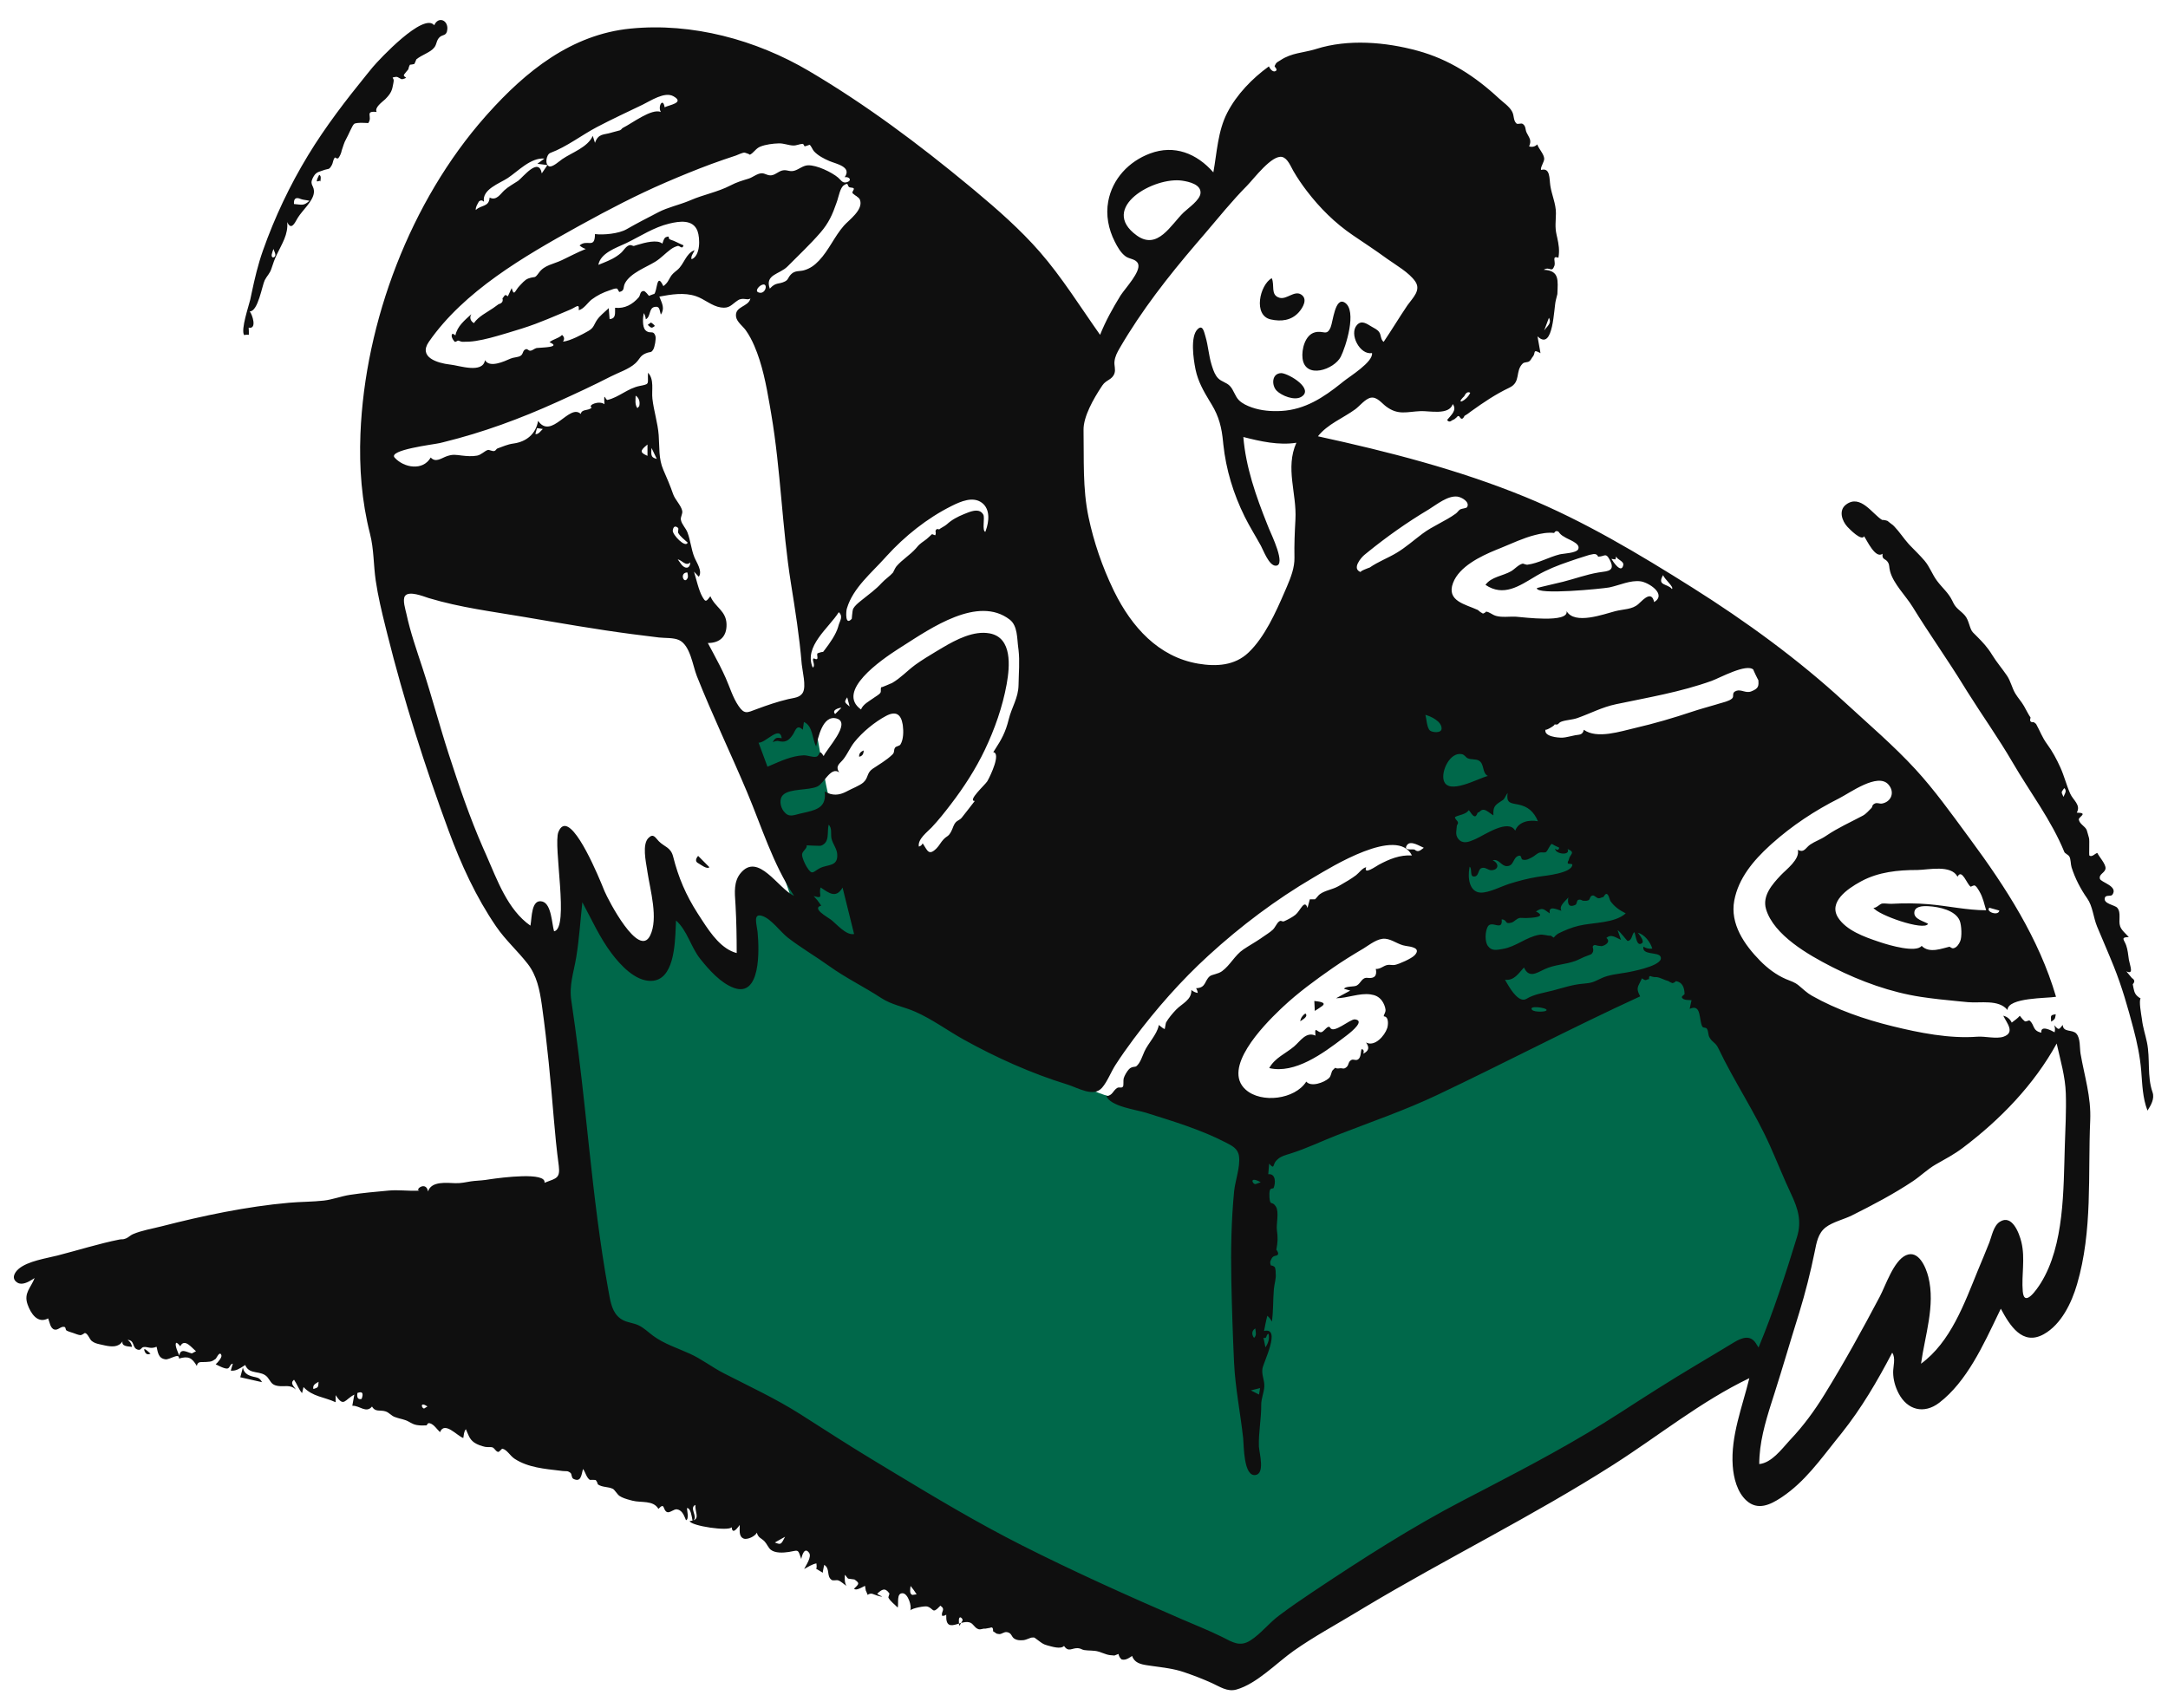 <svg viewBox="89.6 51.2 844.8 665.6" xmlns="http://www.w3.org/2000/svg" overflow="visible" xmlns:xlink="http://www.w3.org/1999/xlink" width="844.8px" height="665.6px"><g id="Master/Doodles/Unboxing" stroke="none" stroke-width="1" fill="none" fill-rule="evenodd"><path d="M303.253,421.074 C307.999,456.666 312.744,492.258 317.49,527.85 L321.322,556.592 C321.806,560.219 321.349,567.373 323.192,570.62 C323.843,571.765 325.554,572.309 326.812,572.984 C331.142,575.309 335.473,577.634 339.803,579.959 C376.433,599.625 413.063,619.291 449.691,638.957 C484.845,657.83 519.999,676.704 555.152,695.577 C558.79,697.531 564.674,702.627 568.601,701.284 C572.334,700.008 576.149,696.86 579.538,694.875 C586.044,691.062 592.549,687.25 599.055,683.437 C638.421,660.367 677.786,637.296 717.152,614.226 C733.394,604.708 749.635,595.19 765.877,585.671 C770.32,583.067 774.765,580.463 779.209,577.858 C781.533,576.496 781.835,576.544 782.75,574.232 C786.17,565.589 787.754,555.688 790.174,546.72 C792.841,536.837 795.508,526.954 798.175,517.071 C799.364,512.661 798.806,512.092 796.866,507.835 C793.028,499.409 789.19,490.984 785.352,482.559 C776.833,463.859 768.315,445.159 759.795,426.459 C756.35,418.897 748.052,413.576 742.078,408.014 L649.321,321.655 C646.965,319.461 644.609,317.268 642.253,315.074 C641.865,328.258 639.26,342.431 643.081,355.167 C649.352,376.068 655.622,396.969 661.892,417.87 C664.923,427.973 667.953,438.075 670.984,448.177 C671.547,450.054 674.975,457.497 674.059,459.148 C673.551,460.063 669.221,460.989 668.283,461.345 C664.254,462.878 660.225,464.411 656.195,465.944 C644.969,470.215 633.743,474.486 622.517,478.756 C612.42,482.598 602.323,486.439 592.226,490.28 C588.802,491.583 584.781,493.995 581.165,493.794 C577.93,493.614 574.252,492.013 571.122,491.207 C565.619,489.79 560.115,488.372 554.612,486.954 C543.802,484.17 532.991,481.386 522.181,478.601 C510.019,475.468 499.748,466.267 489.347,459.457 C471.469,447.751 453.591,436.045 435.714,424.34 C431.621,421.66 431.606,420.131 429.975,415.238 C426.31,404.242 422.644,393.246 418.979,382.25 C417.022,376.379 414.615,370.483 413.137,364.472 C410.699,354.552 409.253,344.283 407.322,334.253 C406.74,331.227 406.157,328.2 405.575,325.174 C398.088,328.212 390.601,331.251 383.113,334.29 C382.028,334.73 376.74,336.043 376.27,337.122 C375.972,337.804 377.545,340.899 377.77,341.564 C383.978,359.951 390.186,378.337 396.395,396.723 C398.348,402.507 400.3,408.29 402.253,414.074 C397.587,406.741 392.92,399.407 388.253,392.074 C384.587,404.407 380.92,416.741 377.253,429.074 C368.587,419.074 359.92,409.074 351.253,399.074 C348.253,409.074 345.253,419.074 342.253,429.074 C332.92,416.741 323.587,404.407 314.253,392.074 C313.144,398.51 312.034,404.946 310.924,411.382 C310.589,413.325 310.656,418.898 309.363,420.436 C308.298,421.702 305.232,421.074 303.253,421.074" id="Accent" fill="#00684a"/><path d="M335.262,62.343 C359.29,59.956 384.194,66.707 404.811,78.867 C426.953,91.926 447.535,107.326 467.329,123.718 L469.533,125.55 C478.353,132.911 487.218,140.715 494.747,149.34 C503.39,159.24 510.666,170.967 518.267,181.704 C520.387,176.387 523.172,171.36 526.169,166.492 L526.376,166.171 C528.297,163.307 534.167,157.049 533.103,154.092 C532.382,152.086 529.76,152.242 528.229,151.13 C526.293,149.723 525.018,147.409 523.965,145.319 C521.53,140.482 520.452,135.053 521.439,129.692 C523.057,120.898 529.466,114.11 537.737,111.022 C547.226,107.478 555.954,111.012 562.407,118.384 C563.806,110.649 564.142,102.287 567.806,95.169 C571.493,88.006 577.559,81.759 584.033,77.073 C584.557,78.182 585.692,79.518 586.72,78.861 C587.666,78.256 586.121,77.271 586.291,76.901 C586.967,75.447 587.154,75.54 588.298,74.832 L588.635,74.617 C592.956,71.785 597.22,71.837 601.984,70.43 L602.496,70.273 C614.935,66.342 629.486,67.563 641.967,70.971 C654.339,74.349 664.441,80.956 673.742,89.601 C675.396,91.139 677.797,92.704 678.848,94.753 C679.686,96.387 679.236,98.032 680.454,99.272 C681.022,99.851 682.258,99.019 682.983,99.513 C684.248,100.374 683.891,101.7 684.482,102.901 C685.513,104.998 686.524,105.815 685.447,108.247 C686.594,108.64 687.782,108.35 688.625,107.48 C689.198,109.27 691.221,111.164 691.333,113.028 C691.405,114.228 689.634,116.655 690.138,117.444 C693.724,116.425 693.289,120.8 693.711,123.574 C694.25,127.116 695.934,130.731 695.897,134.328 C695.864,137.499 695.436,139.615 696.164,142.786 L696.372,143.701 C696.976,146.406 697.381,148.783 696.867,151.652 C694.159,150.685 695.858,153.263 695.314,154.763 C694.227,157.757 693.507,154.865 691.153,156.346 C697.371,156.654 696.646,160.502 696.46,165.811 L695.908,168.012 C695.884,168.113 695.874,168.167 695.882,168.149 L695.867,168.204 C695.035,171.062 694.989,188.022 688.903,182.461 L688.714,182.283 L689.88,188.844 L689.493,188.637 C686.832,187.249 688.045,188.744 686.966,190.105 L686.889,190.197 C686.362,190.798 686.253,191.434 685.531,191.995 C684.793,192.566 683.632,192.228 682.942,192.902 C679.893,195.88 682.38,200.097 677.755,202.301 C672.248,204.927 667.802,207.964 662.813,211.529 C662.153,212 661.468,212.598 660.758,212.976 L660.27,213.283 L660.27,213.283 C659.676,214.556 659.086,214.751 658.5,213.869 C658.132,213.214 657.721,213.179 657.267,213.766 L657.181,213.883 L656.273,214.637 C655.29,214.854 654.488,216.294 653.493,214.906 L653.697,214.648 C655.104,212.92 657.444,211.026 655.689,208.69 C654.304,213.133 646.525,211.304 643.24,211.435 C637.75,211.654 634.435,213.198 629.642,209.562 C627.972,208.295 626.125,205.771 623.779,206.203 C621.613,206.601 619.359,209.515 617.691,210.729 C612.928,214.197 606.877,216.509 603.157,221.249 C630.58,227.225 657.973,234.242 683.992,244.91 C706.773,254.251 728.308,267.145 749.102,280.246 C769.944,293.378 790.426,308.285 808.536,324.988 C817.769,333.504 827.487,341.775 835.993,351.03 C843.392,359.082 849.816,368.067 856.299,376.871 L857.272,378.19 C871.16,396.976 884.151,417.083 890.767,439.698 C887.467,440.333 871.963,439.895 871.858,444.859 C868.457,440.602 861.203,442.253 856.476,441.802 L852.41,441.415 C847.647,440.955 842.838,440.457 838.151,439.746 C826.358,437.959 814.674,433.708 804.024,428.344 L803.139,427.894 C794.416,423.425 780.785,415.704 777.768,405.538 C776.227,400.345 780.187,395.865 783.49,392.355 C785.622,390.088 791.062,386.126 790.156,382.426 C792.7,383.724 793.13,381.62 795.022,380.349 C796.924,379.07 799.001,378.44 801.159,376.975 C805.84,373.795 810.574,371.726 815.471,369.115 C816.874,368.367 817.872,367.021 818.811,366.158 C819.352,365.661 818.891,364.957 820.201,364.361 C821.11,363.948 822.049,364.551 822.948,364.387 C826.592,363.724 828.092,359.919 825.425,356.937 C821.252,352.269 810.448,360.247 806.224,362.37 C796.778,367.121 787.877,373.014 779.994,380.072 L779.211,380.781 C772.837,386.608 767.015,393.496 765.385,402.215 C763.684,411.32 769.36,419.453 775.469,425.672 C778.31,428.564 781.726,431.159 785.461,432.777 C787.536,433.676 788.791,433.898 790.517,435.304 C792.293,436.75 793.592,438.13 795.654,439.296 C805.328,444.764 816.206,448.505 826.963,451.155 C837.434,453.735 849.296,456.096 860.126,455.256 C863.048,455.03 867.567,456.217 870.326,455.249 C874.948,453.626 871.578,449.932 870.215,447.08 C871.673,447.41 872.886,448.406 873.509,449.763 C874.581,448.925 875.775,448.159 876.652,447.099 L877.273,447.881 C877.658,448.362 878.02,448.776 878.565,449.218 C879.018,449.584 880.179,448.725 880.468,448.967 C882.503,450.67 881.47,452.901 885.037,453.69 C884.672,450.575 889.01,452.853 890.207,453.539 C890.457,452.603 890.406,451.684 890.054,450.78 L890.484,451.245 C891.969,452.817 891.952,452.357 893.39,450.672 C893.531,453.716 897.078,452.316 898.667,454.038 C900.331,455.839 899.945,459.668 900.323,461.858 C901.848,470.693 904.489,478.738 904.089,487.873 C903.147,509.387 905.09,530.766 898.958,551.754 C896.858,558.944 892.824,567.433 885.958,571.232 C877.637,575.836 872.719,567.722 869.254,561.276 L868.339,563.168 C862.509,575.278 856.032,589.666 845.261,597.926 C839.37,602.444 832.85,600.845 829.424,594.251 C828.097,591.696 827.325,588.938 827.297,586.076 C827.276,583.833 828.372,580.444 826.931,578.421 C821.124,589.518 815.001,600 807.213,609.787 L805.339,612.115 C798.823,620.257 792.815,628.745 784.024,634.655 L783.575,634.954 C779.36,637.73 774.522,640.007 770.162,636.082 C766.51,632.795 765.123,627.232 764.789,622.523 C763.958,610.838 768.556,599.508 771.257,588.347 C752.284,597.461 735.891,610.846 718.224,622.111 C686.876,642.101 653.356,658.519 621.453,677.612 L618.371,679.468 C610.127,684.465 601.618,689.045 593.728,694.603 C587.067,699.296 579.351,707.469 571.389,709.711 C567.875,710.7 564.944,708.593 561.838,707.184 C558.309,705.583 554.633,704.179 550.964,702.929 C546.876,701.536 542.819,701.132 538.6,700.535 L536.423,700.218 C534.016,699.844 531.588,699.226 530.745,696.601 L529.962,697.126 C528.943,697.79 527.993,698.264 526.683,697.989 C526.01,697.432 525.595,696.713 525.437,695.832 L523.854,696.451 L523.854,696.451 C520.928,696.327 520.605,695.865 517.742,694.945 C515.925,694.362 513.794,694.62 512.086,694.322 C511.032,694.138 510.844,693.677 509.66,693.587 C507.346,693.413 505.973,695.342 504.22,692.714 C502.922,694.108 499.5,692.977 497.571,692.46 C495.994,692.037 495.39,691.451 494.192,690.571 L493.605,690.144 C492.286,689.174 492.875,689.445 491.513,689.463 C491.277,689.466 489.314,690.367 488.615,690.436 L488.073,690.483 C486.911,690.565 485.839,690.501 484.873,689.894 C483.635,689.117 483.891,687.63 481.954,687.326 C480.831,687.151 479.922,688.179 478.934,688.093 C477.4,687.961 477.896,687.695 476.584,687.015 C476.634,685.691 476.251,685.234 475.435,685.643 C474.791,685.78 474.143,685.895 473.491,685.988 C472.677,685.839 471.746,686.45 470.909,686.192 C469.327,685.703 468.95,684.03 467.476,683.56 C466.538,683.261 465.474,683.411 464.411,683.681 L464.109,683.76 L463.437,684.905 L463.437,684.905 C463.406,684.728 463.379,684.56 463.356,684.399 L463.301,683.994 L462.394,684.265 C460.061,684.936 458.174,685.127 458.315,680.785 L458.326,680.514 C457.807,680.921 457.259,681.064 456.68,680.943 C456.285,679.099 458.217,678.526 456.025,677.013 L455.678,677.389 C452.861,680.373 453.445,678.108 450.93,677.345 C450.006,677.065 445.11,677.956 444.29,678.853 C445.004,677.299 443.435,672.301 441.372,672.183 C438.79,672.034 439.872,676.123 439.407,677.756 C438.284,676.573 436.63,675.418 435.825,673.966 C435.609,673.576 436.338,672.502 436.126,672.203 C434.441,669.829 433.238,670.703 431.409,672.347 C431.971,672.81 432.6,673.154 433.293,673.378 C433.078,673.819 429.909,672.53 429.503,672.389 C428.861,672.25 428.259,672.39 427.698,672.808 L427.153,671.476 L427.153,671.476 C426.854,671.208 426.813,669.708 426.654,669.295 L426.476,669.375 C425.529,669.832 423.041,671.365 422.413,670.379 L423.193,669.617 C424.371,668.44 424.399,668.099 422.554,666.807 L420.26,666.505 L420.26,666.505 C419.723,666.418 419.343,665.318 418.811,665.024 L418.781,665.756 C418.742,666.957 418.782,668.395 419.469,669.317 C418.423,668.672 417.405,667.569 416.228,667.161 C415.552,666.927 414.24,667.376 413.681,666.991 C411.517,665.504 413.212,662.621 410.769,661.113 L410.583,661.956 C410.393,662.849 410.141,664.134 410.246,664.187 L410.043,664.079 C409.251,663.638 407.703,662.61 407.655,662.701 C407.911,662.206 407.822,661.071 407.725,660.536 C405.989,660.897 404.474,661.891 402.948,662.729 C403.631,661.374 405.994,657.973 404.884,656.43 C403.14,654.001 402.14,657.268 401.821,658.83 L401.305,657.328 C400.471,654.983 400.309,655.538 397.13,656.058 L396.918,656.091 C394.894,656.407 391.663,656.623 389.926,655.21 C388.982,654.442 388.389,652.852 387.489,651.935 C386.179,650.6 385.125,650.668 384.496,648.566 C383.945,649.942 380.779,651.445 379.375,650.864 C377.309,650.008 377.936,647.395 377.848,645.554 L377.459,646.084 C376.52,647.329 374.915,649.149 374.719,646.426 C373.695,648.133 358.955,645.985 358.324,644.051 C358.732,644.01 359.084,643.952 359.385,643.877 L359.472,643.854 L359.415,643.602 C359.152,642.325 358.747,639.047 357.408,638.991 L357.27,638.996 C357.306,639.791 358.186,643.418 356.904,643.704 L356.528,642.772 C355.917,641.297 355.096,639.716 353.367,639.472 C352.198,639.307 350.613,640.966 349.559,640.549 C347.774,639.842 348.791,636.477 346.162,639.295 C344.182,635.82 339.41,636.984 336.082,636.108 L334.998,635.823 C333.61,635.45 332.05,634.97 330.958,634.214 C330.182,633.677 329.066,631.808 328.436,631.499 C326.515,630.556 324.408,630.993 322.548,629.737 C322.416,629.092 322.132,628.523 321.7,628.03 C320.934,627.973 320.166,627.956 319.399,627.978 C317.994,626.9 317.817,625.111 316.79,623.756 L316.714,624.015 C316.134,626.082 316.011,629.076 313.032,627.583 C312.208,627.17 312.512,625.696 311.842,625.211 C310.586,624.304 310.362,624.726 308.816,624.529 L307.753,624.398 C301.866,623.69 295.382,623.186 290.169,619.794 C288.311,618.585 287.289,616.35 285.449,615.848 C285.047,615.738 284.251,617.151 283.714,617.086 C282.801,616.975 282.468,615.792 281.564,615.349 C281.034,615.089 279.502,615.306 278.659,615.125 C277.325,614.838 275.629,614.276 274.474,613.491 C272.473,612.131 272.105,610.356 271.141,608.244 C270.32,609.176 270.361,610.543 270.133,611.677 C267.751,610.888 262.823,604.962 261.063,609.386 C259.893,608.341 258.683,606.303 257.058,605.918 C256.007,605.67 256.163,606.734 255.69,606.757 C254.466,606.816 253.306,606.832 252.027,606.616 C250.058,606.284 249.164,605.248 247.591,604.716 C245.822,604.117 245.261,604.149 243.382,603.461 C242.129,603.002 241.17,601.734 239.882,601.315 C237.617,600.579 235.942,601.72 234.56,599.402 C232.323,602.145 229.784,599.049 227.067,599.106 L226.881,599.115 L227.671,594.751 C223.86,596.74 223.632,599.804 220.535,595.185 L220.383,594.955 L220.383,597.722 C215.855,595.626 211.405,595.593 207.87,591.812 L207.309,594.18 L207.309,594.18 C205.953,592.628 205.346,590.618 204.17,588.949 C202.442,590.374 204.181,591.474 204.879,592.8 C202.677,590.663 200.414,591.8 197.823,591.365 C195.291,590.94 195.229,589.704 193.9,588.077 C191.388,585.002 186.769,587.304 185.153,583.218 L184.513,583.627 C183.005,584.602 181.397,585.667 179.519,585.394 L180.329,582.687 L180.329,582.687 C179.226,582.768 179.223,584.337 178.305,584.574 C177.244,584.848 174.485,583.357 173.643,582.931 C174.321,582.402 176.152,580.322 175.875,579.438 C175.259,577.465 173.873,580.64 173.712,580.757 L173.334,581.029 C172.163,581.854 171.821,581.892 170.525,581.986 L169.619,582.055 C168.185,582.177 166.622,581.603 166.299,583.582 C164.388,580.359 163,579.634 159.343,580.706 C159.559,578.246 155.742,581.202 154.105,581.003 C151.316,580.664 151.129,578.374 150.618,576.103 C148.26,577.114 147.114,576.018 145.604,576.215 C144.458,576.365 144.628,577.715 143.13,577.184 C141.028,576.437 142.181,573.61 139.337,573.422 C140.289,574.035 140.906,575.058 141.047,576.175 L140.821,576.135 C139.465,575.922 136.917,575.997 137.33,573.994 C135.772,576.411 133.006,576.129 130.467,575.593 L128.244,575.096 C127.135,574.842 126.315,574.596 125.349,573.854 C124.491,573.195 123.85,570.914 122.658,570.733 L122.482,570.857 C122.126,571.1 121.317,571.613 120.92,571.584 C120.102,571.526 118.84,570.98 118.056,570.714 C117.144,570.405 116.337,570.219 115.541,569.781 C115.079,569.526 115.275,568.551 114.759,568.394 C113.318,567.955 112.253,569.819 110.782,569.392 C109.145,568.917 108.92,566.345 108.364,565.052 C104.213,567.298 101.515,563.007 100.32,559.525 C98.806,555.119 101.609,553.189 103.095,549.316 L102.257,549.855 C100.556,550.924 98.173,552.199 96.424,551.139 C93.844,549.575 95.251,547.134 96.861,545.758 C100.453,542.685 107.615,541.667 112.018,540.538 C119.956,538.504 128.146,535.912 136.085,534.325 C137.41,534.061 137.206,534.459 138.698,533.883 C139.588,533.539 140.424,532.643 141.353,532.243 C144.823,530.745 148.996,530.082 152.628,529.149 C168.662,525.029 185.759,521.431 202.254,519.976 C206.726,519.582 211.348,519.628 215.777,519.133 C219.238,518.747 222.535,517.416 225.99,516.893 C230.953,516.141 235.994,515.699 240.992,515.235 C244.73,514.887 248.495,515.427 252.208,515.285 L253.005,515.241 L252.959,515.235 C251.165,514.941 255.504,511.437 256.358,515.41 L256.394,515.595 C257.642,511.422 263.763,512.257 267.032,512.351 C269.256,512.415 271.146,511.96 273.077,511.646 C274.671,511.386 276.773,511.362 278.811,511.081 L280.361,510.846 C285.14,510.141 302.591,507.881 301.77,512.204 L302.477,511.927 C306.348,510.442 307.919,510.375 307.346,505.637 L307.31,505.352 C306.498,499.262 305.901,493.183 305.39,487.05 C304.186,472.579 302.858,458.131 300.856,443.744 L300.707,442.686 C299.894,437.042 298.795,431.455 295.221,426.852 C291.307,421.81 286.595,417.656 282.958,412.346 C275.083,400.851 269.262,388.107 264.451,375.071 C255.198,350.003 246.952,324.096 240.48,298.169 L239.8,295.441 C238.326,289.517 236.889,283.514 236.008,277.492 C235.108,271.333 235.333,265.352 233.784,259.271 C230.532,246.5 229.529,233.505 230.052,220.338 C231.792,176.507 249.604,129.576 278.686,96.649 L279.597,95.625 C294.532,78.935 312.255,64.63 335.262,62.343 Z M639.795,384.625 C634.074,373.099 608.25,389.197 601.625,393.102 L601.43,393.216 C586.776,401.806 573.076,412.12 560.547,423.581 C549.778,433.433 540.081,444.463 531.343,456.144 C528.885,459.431 526.518,462.786 524.289,466.232 C522.527,468.954 521.163,472.663 519.087,475.091 C515.716,479.037 509.794,475.197 505.35,473.835 C491.615,469.625 477.685,463.363 465.128,456.38 C458.787,452.852 452.902,448.466 446.24,445.523 C441.693,443.515 437.143,442.902 432.972,440.171 C426.303,435.805 419.245,432.417 412.704,427.729 C407.432,423.951 401.795,420.662 396.656,416.704 C393.683,414.415 390.241,409.424 386.704,408.22 C382.928,406.936 384.429,411.297 384.766,414.169 L384.837,414.869 C385.431,421.22 386.099,440.069 375.566,436.232 C370.409,434.354 365.839,429.15 362.481,424.956 C358.803,420.362 357.459,413.919 353.028,409.964 L352.935,411.978 C352.634,419.457 352.206,433.294 343.353,433.507 C337.094,433.658 331.288,427.255 327.889,422.74 C323.278,416.613 320.144,409.567 316.52,402.853 C315.752,409.952 315.299,417.151 314.153,424.202 C313.171,430.239 311.301,435.047 312.231,441.253 C314.293,455.018 315.958,468.802 317.45,482.64 L319.15,498.505 C321.152,517.053 323.316,535.699 326.639,553.986 L327.121,556.596 C327.833,560.387 328.886,564.032 332.564,565.828 C334.372,566.711 336.45,566.851 338.281,567.682 C340.511,568.695 342.157,570.406 344.108,571.838 C348.46,575.031 353.594,576.619 358.454,578.832 C363.077,580.938 367.064,584.083 371.565,586.4 C381.738,591.635 391.779,596.247 401.477,602.404 C410.59,608.19 419.671,614.125 428.91,619.706 L438.21,625.331 C454.475,635.161 470.732,644.864 487.738,653.465 C508.107,663.769 529.106,673.192 550.045,682.27 C555.234,684.519 560.524,686.609 565.6,689.103 L566.102,689.353 C569.905,691.272 572.753,693.179 576.82,690.587 C580.895,687.99 583.991,683.894 587.862,680.977 C592.223,677.691 596.733,674.59 601.275,671.56 C620.173,658.952 639.546,646.479 659.716,635.998 L668.329,631.524 C686.223,622.215 703.801,612.898 720.865,601.852 C730.589,595.556 740.358,589.316 750.311,583.386 C753.572,581.444 756.827,579.494 760.077,577.536 L765.297,574.382 C768.345,572.577 771.729,571.22 773.978,575.018 L774.849,576.401 L774.849,576.401 C780.66,562.456 785.402,547.756 789.836,533.319 C791.748,527.096 790.215,522.251 787.533,516.552 C784.618,510.36 782.1,504.006 779.308,497.759 C773.444,484.634 765.317,472.663 759.208,459.814 C758.039,457.353 756.865,457.614 755.692,455.465 C755.173,454.515 755.356,453.164 754.748,452.21 C754.281,451.479 753.384,451.983 752.981,451.352 C751.536,449.091 752.779,442.208 748.014,444.407 L748.727,441.037 L748.727,441.037 C747.641,440.899 745.743,441.157 745.038,440.075 C744.634,439.456 746.044,438.984 746.026,438.523 C745.919,435.875 745.101,434.046 742.673,433.596 C742.299,434 741.847,434.262 741.317,434.383 C740.727,434.2 740.186,433.928 739.694,433.565 C738.194,433.22 736.846,432.312 735.196,432.029 C734.52,432.087 733.861,432.017 733.218,431.82 C732.41,431.381 732.066,431.715 732.186,432.822 C730.864,432.901 731.255,433.801 729.397,432.511 L729.185,432.998 C727.892,435.856 726.919,436.183 728.725,439.535 C702.07,451.774 676.103,465.417 649.61,477.988 C637.014,483.964 623.797,488.479 610.821,493.536 C604.693,495.924 598.651,498.867 592.38,500.823 L590.943,501.264 C589.326,501.77 588.059,502.282 586.771,503.736 C585.549,505.115 586.302,507.215 584.147,504.734 L583.797,508.859 L583.797,508.859 C586.78,508.53 586.724,512.32 585.881,514.245 C585.757,514.528 584.786,514.202 584.463,514.998 C584.193,515.668 584.211,517.008 584.262,517.792 L584.276,517.99 C584.556,521.454 585.304,519.03 586.809,521.529 C588.098,523.667 586.833,528.316 587.177,530.717 C587.586,533.575 587.513,535.383 586.946,538.247 C588.033,539.698 587.872,540.507 586.464,540.674 C585.725,540.85 585.231,541.294 584.982,542.005 C584.402,543.054 584.486,543.348 584.813,544.417 C585.434,544.44 585.957,544.675 586.379,545.122 C586.635,545.9 586.738,546.694 586.687,547.503 C586.955,549.455 586.17,551.576 586,553.513 C585.621,557.787 585.825,562.051 585.214,566.323 C584.768,565.443 584.176,564.672 583.442,564.012 C582.911,565.971 582.559,567.976 582.157,569.964 C589.022,568.335 581.874,582.243 581.526,584.661 C581.164,587.181 582.372,589.102 582.265,591.533 C582.157,593.993 581.033,596.208 581.055,598.779 C581.102,604.127 579.986,609.539 580.149,614.84 L580.165,615.104 C580.382,617.793 582.549,625.608 578.787,626.104 C574.123,626.72 574.321,614.488 574.024,611.775 C572.941,601.892 570.934,592.136 570.47,582.183 C569.969,571.448 569.621,560.599 569.405,549.851 C569.177,538.504 569.4,526.872 570.491,515.573 C570.894,511.389 573.005,505.881 572.386,501.739 C571.942,498.762 569.571,497.697 567.065,496.405 C557.376,491.409 546.502,488.151 536.137,484.889 C532.472,483.735 522.388,482.484 520.718,478.426 C523.141,478.193 523.183,476.421 524.839,475.287 C525.735,474.673 526.625,475.507 527.197,474.677 C527.509,474.223 527.248,472.265 527.465,471.508 C527.791,470.375 528.716,468.796 529.518,467.942 C530.611,466.777 531.934,467.127 532.364,466.792 C533.945,465.559 534.76,462.741 535.562,460.988 C537.027,457.789 540.299,454.525 541.082,451.083 L541.163,450.673 L541.522,450.984 C542.079,451.45 543.097,452.253 543.418,452.245 L543.469,452.234 C543.533,452.204 543.829,449.987 543.984,449.709 C544.916,448.048 546.563,446.107 547.885,444.727 C550.178,442.332 554.003,440.943 553.841,437.053 C554.564,437.664 555.39,438.049 556.319,438.209 C556.246,437.544 556.033,436.928 555.678,436.36 C559.578,436.24 558.889,433.516 560.98,431.718 C561.814,431.002 564.207,430.871 565.748,429.753 C569,427.392 570.757,423.509 574.107,421.251 C576.286,419.783 578.549,418.535 580.727,417.061 L581.655,416.413 C582.938,415.489 584.411,414.648 585.562,413.566 C586.5,412.682 587.056,411.129 587.928,410.424 C588.91,409.63 589.066,410.674 590.077,410.225 C591.43,409.624 593.249,408.665 594.398,407.734 C596.309,406.185 597.941,401.416 599.085,405.083 L599.994,401.721 L602.018,401.705 C602.724,401.122 603.173,400.248 603.913,399.709 C605.94,398.233 608.688,397.935 610.912,396.718 L611.845,396.201 C613.93,395.032 616.368,393.57 618.052,392.28 C619.176,391.419 620.478,389.483 621.963,389.205 C620.767,392.422 625.878,388.772 626.869,388.241 C630.93,386.066 635.046,384.329 639.795,384.625 Z M464.685,682.78 C464.946,682.129 462.986,680.075 463.254,683.513 L463.301,683.994 L463.845,683.834 L463.845,683.834 L464.109,683.76 L464.685,682.78 Z M444.413,669.321 L444.396,669.548 C444.295,670.565 443.893,672.459 445.127,672.828 L446.785,672.597 L446.785,672.597 C446.083,671.443 445.256,670.372 444.413,669.321 Z M395.518,650.157 L391.524,652.396 L391.524,652.396 L392.143,652.628 C393.92,653.273 394.059,653.002 395.518,650.157 Z M360.583,637.736 C358.014,638.885 361.612,642.344 359.821,643.725 L359.763,643.765 L359.875,643.725 C362.172,642.843 360.446,640.585 360.573,637.908 L360.583,637.736 Z M891.024,457.925 C882.152,474.057 868.985,487.609 854.379,498.626 C850.994,501.179 847.578,502.942 843.919,505.037 C840.708,506.876 838.068,509.524 835.001,511.574 C827.532,516.567 819.263,520.901 811.223,524.918 C808.161,526.447 803.823,527.437 801.077,529.517 C798.022,531.832 797.446,535.543 796.717,539.127 C795.076,547.216 793.077,555.06 790.669,562.941 L790.147,564.63 C787.101,574.372 784.272,584.179 781.169,593.903 L779.89,597.908 C777.423,605.682 775.124,613.637 775.124,621.827 C779.913,621.348 783.747,616.137 786.854,612.734 L787.293,612.26 C792.384,606.873 796.586,601.117 800.477,594.819 C808.212,582.298 815.239,569.536 822.11,556.529 C824.376,552.239 827.488,542.605 832.29,540.446 C837.217,538.23 840.079,545.136 841.023,548.918 C843.795,560.015 839.672,571.737 838.159,582.715 C849.718,574.29 855.106,559.097 860.306,546.366 C861.795,542.719 863.379,539.102 864.793,535.427 C865.749,532.943 866.393,529.008 868.836,527.414 C873.631,524.287 876.436,531.849 877.27,535.311 C878.829,541.781 877.255,548.115 877.804,554.511 C878.364,561.026 883.377,553.62 884.857,551.243 C894.026,536.512 893.662,514.763 894.187,498.009 C894.402,491.163 894.798,484.27 894.583,477.42 C894.372,470.739 892.464,464.406 891.024,457.925 Z M256.168,599.366 C253.083,597.309 253.872,600.19 254.886,600.163 L256.168,599.366 L256.168,599.366 Z M230.516,596.435 C231.34,594.136 230.791,593.367 228.868,594.127 C228.587,596.018 229.137,596.788 230.516,596.435 Z M580.207,594.736 L580.613,592.211 L580.613,592.211 L577.011,593.118 L580.207,594.736 Z M213.732,589.753 C212.599,590.51 211.349,590.89 211.702,592.576 L212.192,592.424 C213.619,591.968 213.629,591.778 213.732,589.753 Z M184.24,584.219 C184.732,586.885 186.917,587.511 189.239,587.98 C190.57,588.249 191.052,588.748 191.712,589.911 L183.23,587.99 L183.23,587.99 L184.24,584.219 L184.24,584.219 Z M159.831,575.933 L159.686,575.74 C159.337,575.296 158.503,574.318 158.231,574.625 C157.532,575.414 159.16,578.824 159.479,579.549 C159.916,576.418 162.457,578.283 164.364,578.702 L165.985,577.836 L165.985,577.836 C164.377,576.631 161.5,572.557 159.831,575.933 Z M146.04,578.041 C145.299,576.38 146.302,577.086 147.2,577.863 L148.248,578.804 L148.122,578.863 C147.227,579.246 146.558,579.022 146.116,578.194 L146.04,578.041 Z M583.919,571.037 C582.766,571.304 583.505,573.203 581.917,572.609 C581.998,572.638 582.58,575.952 582.688,576.338 C583.823,574.707 584.332,573.014 583.919,571.037 Z M578.74,568.965 C577.224,569.897 577.344,571.512 578.273,572.657 C579.372,571.532 578.899,570.512 578.74,568.965 Z M580.868,511.989 C576.254,509.41 577.592,512.862 578.872,512.704 L580.868,511.989 L580.868,511.989 Z M808.927,247.874 C814.582,243.59 819.291,251.675 823.049,253.884 C822.786,253.729 824.59,253.958 825.149,254.243 C825.031,254.183 827.2,255.905 827.223,255.877 L827.216,255.865 L827.751,256.397 C829.77,258.488 831.346,260.985 833.295,263.164 L833.837,263.75 C835.732,265.729 837.747,267.636 839.522,269.723 C841.586,272.153 842.501,275.04 844.375,277.552 C846.537,280.452 848.757,282.115 850.336,285.31 L850.569,285.802 C851.791,288.51 853.532,289.069 855.295,291.132 C856.914,293.026 857.073,296.358 858.394,297.692 L860.103,299.405 C862.188,301.5 864.077,303.502 865.819,306.358 C867.58,309.245 869.716,311.699 871.615,314.482 C873.16,316.744 873.564,319.287 874.931,321.542 C875.961,323.243 877.306,324.669 878.303,326.418 C879.161,327.923 879.884,329.461 880.857,330.902 C880.401,332.245 880.809,332.824 882.081,332.64 L882.996,333.36 L882.996,333.36 C884.521,336.092 885.346,338.58 887.254,341.167 C889.362,344.024 890.997,347.09 892.459,350.321 C893.963,353.645 894.826,357.217 896.29,360.524 C897.429,363.096 900.558,364.925 898.85,367.935 C903.605,367.985 899.459,369.587 899.651,370.645 C899.972,372.418 901.995,373.149 902.702,374.65 C902.88,375.028 903.379,377.07 903.623,377.84 C903.871,378.623 903.56,384.522 903.767,384.658 C904.859,385.379 905.905,383.87 906.859,383.638 C907.559,385.162 910.208,387.962 910.059,389.666 C909.906,391.407 907.416,391.823 907.854,393.685 C908.192,395.121 915.086,396.52 912.751,399.896 C912.157,400.755 910.237,399.84 909.814,401.066 C908.983,403.472 913.72,403.908 914.639,405.022 C916.287,407.019 914.954,410.007 915.762,412.268 C916.324,413.839 918.011,415.163 919.139,416.446 L918.736,416.451 C915.846,416.537 917.389,417.61 918.1,419.65 C918.702,421.381 918.874,423.265 919.13,425.071 L919.17,425.322 C919.58,427.632 921.214,431.265 918.159,429.772 L920.333,432.401 L920.333,432.401 C921.441,433.066 921.552,433.867 920.667,434.806 L920.95,436.285 C921.331,438.186 921.714,439.15 923.733,440.372 C922.973,441.259 923.978,446.618 924.228,448.355 L924.266,448.637 C924.615,451.636 925.584,454.494 926.198,457.44 C927.535,463.861 926.175,470.659 928.377,476.919 C929.258,479.421 927.717,482.038 926.409,484.058 C924.491,479.151 924.387,473.752 923.963,468.569 C923.502,462.933 922.351,457.478 920.904,452.02 C918.671,443.598 916.482,435.866 913.251,427.799 C911.175,422.616 908.918,417.513 906.781,412.356 C905.266,408.697 905.106,404.458 902.904,401.339 C900.394,397.784 898.191,393.559 896.832,389.267 C896.44,388.029 896.571,386.139 895.962,385.046 C895.613,384.417 894.206,383.754 894.035,383.335 C888.97,370.873 880.594,359.961 873.871,348.401 C868.354,338.912 861.975,329.989 856.14,320.685 L854.899,318.686 C848.434,308.161 841.309,298.19 834.85,287.677 C832.255,283.453 827.383,278.722 826.106,273.878 C825.642,272.116 825.952,271.562 825.315,270.433 C824.347,268.722 822.881,269.562 823.163,267.031 C820.394,269.153 817.065,261.747 815.984,260.215 C814.983,262.219 810.348,257.467 809.456,256.503 C807.379,254.259 805.952,250.127 808.927,247.874 Z M629.386,417.082 C626.433,416.833 623.417,419.337 620.974,420.835 L620.723,420.986 C616.693,423.372 612.746,425.803 608.9,428.481 C602.131,433.195 595.441,438.079 589.418,443.733 L588.432,444.667 C581.67,451.123 565.729,467.581 574.989,475.885 C581.101,481.366 594.232,479.7 598.613,472.757 C600.435,474.977 605.51,473.173 607.412,471.442 C608.402,470.54 608.299,468.937 608.91,468.321 L609.505,467.723 C610.312,466.93 609.643,467.796 611.289,467.617 L611.474,467.593 C612.93,467.388 613.104,468.137 614.322,467.083 C615.243,466.285 614.891,465.13 616.062,464.394 C617.05,463.774 617.972,464.888 619.005,463.935 C619.928,463.083 619.821,461.291 620.1,460.161 C621.186,460.044 621.044,461.223 620.851,461.897 C622.976,460.714 623.342,459.55 621.905,457.511 C625.34,459.333 629.173,454.834 630.138,451.961 C630.583,450.636 630.817,447.385 628.835,447.331 C628.667,446.751 629.615,445.911 629.492,444.695 C629.378,443.571 628.756,442.094 628.048,441.176 C626.882,439.664 625.519,439.036 623.66,438.773 C619.262,438.152 614.648,440.267 610.22,440.267 L615.743,437.29 L615.743,437.29 L613.33,436.593 L613.33,436.593 C613.939,435.464 617.203,435.907 618.275,435.317 C619.936,434.404 620.273,432.05 622.501,432.334 C625.242,432.682 626.262,431.449 625.703,428.83 C627.468,429.004 628.582,427.635 630.204,427.302 C631.162,427.106 632.181,427.468 633.148,427.279 C634.794,426.957 639.628,424.819 640.859,423.497 C643.491,420.667 639.438,420.165 637.352,419.861 C634.467,419.44 632.126,417.314 629.386,417.082 Z M617.445,448.506 L617.548,448.511 C621.503,448.944 616.558,453.052 614.662,454.528 L612.957,455.828 C605.141,461.765 594.191,469.833 584.179,467.491 C586.421,463.441 590.532,461.894 593.893,459.042 C596.272,457.024 598.511,453.149 602.2,454.838 L602.156,454.393 C601.83,450.734 603.131,454.09 604.703,453.428 C605.676,453.018 607.1,450.56 607.901,451.698 L607.974,451.815 C609.27,454.141 615.531,448.531 617.445,448.506 L617.445,448.506 Z M890.655,446.498 L890.55,447.225 C890.358,448.417 890.169,448.543 888.886,449.399 L888.814,448.625 C888.664,446.861 888.868,446.824 890.655,446.498 Z M598.248,446.214 C599.42,447.112 597.697,448.317 597.079,448.703 L596.266,449.243 L596.266,449.243 C596.432,447.988 597.189,446.888 598.248,446.214 Z M691.765,445.266 C694.294,444.306 686.358,442.984 686.382,444.296 C686.411,445.781 690.894,445.596 691.765,445.266 Z M601.929,445.209 L601.749,441.325 L601.749,441.325 L601.855,441.346 C602.814,441.511 606.826,441.712 604.845,443.273 C603.899,443.958 602.928,444.604 601.929,445.209 Z M719.931,413.765 L721.246,417.518 L721.246,417.518 C719.399,416.755 717.478,415.023 715.56,416.765 C717.35,418.273 715.219,419.672 713.736,419.966 C712.812,419.925 711.908,419.771 711.022,419.507 C710.277,419.699 710.062,420.164 710.377,420.9 C710.571,421.776 710.334,422.515 709.669,423.115 C708.732,423.486 707.791,423.848 706.847,424.201 C705.675,424.694 704.568,425.335 703.367,425.766 C699.519,427.147 695.403,427.16 691.647,428.881 L691.307,429.041 C688.247,430.497 685.363,432.493 683.44,428.28 C681.344,430.542 679.607,433.518 676.049,433.063 L676.974,434.669 C678.674,437.569 681.713,442.17 684.483,440.462 C687.42,438.652 691.508,438.106 694.821,437.228 C698.637,436.216 702.486,434.916 706.431,434.61 C709.887,434.342 710.587,433.933 713.545,432.504 C716.47,431.09 720.191,430.801 723.439,430.229 L724.615,430.007 C727.708,429.401 738.411,427.117 736.59,423.944 C735.576,422.176 729.312,423.547 729.988,420.163 C731.045,420.845 732.196,421.095 733.441,420.915 C732.732,418.485 730.443,415.355 727.821,414.763 L728.092,415.088 C728.834,416.01 730.325,418.092 729.471,418.764 C727.179,420.57 727.012,415.209 726.429,414.49 C725.419,415.442 725.602,417.801 723.844,417.933 C723.567,417.954 720.847,414.154 719.931,413.765 Z M256.761,284.331 L256.481,284.243 C254.362,283.551 248.982,281.395 247.436,283.452 C246.322,284.934 247.633,288.887 247.966,290.446 C249.5,297.622 251.959,304.601 254.24,311.563 C257.871,322.648 260.842,333.947 264.435,345.05 C268.446,357.446 272.638,369.821 277.874,381.76 L279.082,384.483 C283.304,394.084 287.412,405.799 296.278,411.967 L296.334,411.714 C296.866,408.971 296.59,401.445 300.921,402.569 C304.526,403.504 304.635,411.338 305.506,414.183 C311.578,413.125 305.056,380.709 307.195,375.459 C310.982,366.165 320.373,387.033 323.863,395.368 L325.166,398.545 C326.564,401.883 338.499,424.994 342.953,415.809 C346.193,409.127 342.98,398.26 341.882,391.012 L341.758,390.184 C341.246,386.944 339.82,380.316 342.232,377.852 C344.24,375.801 344.944,377.701 346.344,379.111 C348.523,381.305 350.975,381.396 351.9,385.062 C353.966,393.255 356.877,400.037 361.433,407.159 L363.377,410.157 C366.681,415.228 370.847,421.148 376.666,422.659 C376.666,416.469 376.559,410.243 376.217,404.063 L376.154,403.044 C375.887,399.052 375.47,394.8 378.19,391.51 C385.061,383.203 392.854,397.615 399.003,400.341 C390.758,387.944 386.41,373.459 380.674,359.844 C374.307,344.73 367.19,329.96 361.143,314.708 C359.522,310.62 358.593,302.74 354.229,300.681 C352.073,299.663 348.637,299.937 346.367,299.663 C342.867,299.241 339.369,298.807 335.873,298.349 C321.882,296.515 308.006,294.07 294.099,291.705 C281.582,289.575 268.944,287.997 256.761,284.331 Z M852.385,392.895 C849.87,388.127 841.091,390.213 836.765,390.285 L836.549,390.286 C829.171,390.289 821.62,391.067 815.011,394.601 L814.474,394.893 C809.584,397.577 801.905,402.794 805.897,408.926 C809.069,413.798 815.99,416.338 821.447,418.161 L822.592,418.541 C825.791,419.6 836.239,422.666 838.408,419.859 C841.416,422.982 846.521,420.767 849.279,420.182 C849.363,420.164 850.157,420.897 850.708,420.804 C852.052,420.577 852.9,419.234 853.401,418.117 C854.177,416.387 853.96,411.875 853.254,410.083 C851.64,405.989 845.147,404.621 841.104,404.402 L840.574,404.379 C838.686,404.315 835.548,404.438 835.545,407.033 C835.542,409.469 839.242,410.243 840.908,411.251 C839.502,414.242 821.073,407.703 819.634,405.002 C820.56,405.277 822.083,403.566 822.923,403.381 C823.75,403.199 825.67,403.518 826.637,403.466 C831.503,403.204 836.267,403.216 841.126,403.628 C848.529,404.255 856.126,405.98 863.535,405.98 C862.825,403.568 862.274,400.962 860.993,398.77 L860.666,398.203 C860.267,397.52 859.757,396.717 859.186,396.371 C858.694,396.073 857.636,396.882 857.471,396.77 C856.002,395.779 854.078,389.6 852.385,392.895 Z M715.565,399.616 C714.962,399.645 714.471,400.829 714.402,400.824 C714.01,400.796 713.149,401.32 712.633,401.315 C711.628,401.305 711.027,400.095 710.204,400.224 C708.94,400.423 709.421,401.761 708.424,402.136 C707.657,402.425 706.888,402.22 706.523,402.261 C706.152,402.304 705.574,401.545 704.54,401.962 C703.975,402.19 704.135,403.586 703.423,403.9 C700.565,405.163 700.387,402.952 700.725,400.977 C699.782,402.259 696.876,404.277 698.047,406.174 L697.85,406.12 C696.14,405.622 692.902,403.999 693.493,407.197 L693.112,406.936 C691.053,405.498 690.622,404.795 688.113,406.453 C692.858,408.76 685.964,408.956 684.205,409.01 C683.674,409.026 682.135,408.904 681.779,408.979 C680.443,409.259 679.702,410.474 678.606,410.78 C675.681,411.596 677.205,409.739 674.764,409.518 C675.238,414.546 670.749,409.531 669.264,412.476 C668.318,414.354 668.098,418.19 669.426,419.956 C670.939,421.97 672.848,421.437 675.171,421.055 C680.341,420.206 684.324,416.395 689.411,415.537 C691.058,415.259 692.442,415.983 693.905,415.893 L695.04,416.646 L695.04,416.646 C695.504,416.037 696.059,415.523 696.703,415.104 C699.373,413.77 701.862,412.735 704.78,412.017 C710.167,410.693 718.809,411.109 723.093,407.181 C720.725,406.013 718.672,404.585 717.128,402.395 C716.806,401.936 716.447,399.573 715.565,399.616 Z M409.383,397.097 C408.436,399.688 410.744,401.608 407.081,400.57 L406.649,400.442 L408.082,402.047 L409.616,404.171 C405.706,405.191 412.055,408.652 413.392,409.64 L413.451,409.685 C415.467,411.245 419.218,415.717 422.195,415.264 L422.406,415.223 L417.926,397.153 C415.333,401.522 412.66,399.279 409.383,397.097 Z M864.78,404.996 C863.203,406.574 868.333,408.378 868.681,406.098 L864.78,404.996 L864.78,404.996 Z M694.339,380.091 C693.537,380.397 692.807,382.711 691.992,383.305 C691.588,383.6 690.188,383.309 689.637,383.468 C688.426,383.816 687.637,384.842 686.529,385.373 L685.544,385.863 C684.717,386.26 683.927,386.533 682.916,386.249 C682.217,386.052 682.577,384.469 681.499,384.717 C679.01,385.289 679.708,388.74 676.783,388.775 C674.556,388.802 673.75,385.828 671.235,386.492 C673.654,387.59 673.818,390.09 670.955,390.372 C669.419,390.522 668.433,388.901 666.799,389.584 C665.555,390.105 665.871,392.562 664.287,392.807 C662.055,393.152 663.442,389.978 662.289,389.003 L662.202,389.427 C661.449,393.371 662.151,398.869 666.511,399.097 C669.653,399.262 674.743,396.607 677.696,395.68 C681.332,394.539 684.906,393.595 688.645,392.982 L689.669,392.823 C691.656,392.533 702.145,391.521 702.292,388.23 C702.313,387.719 700.576,388.042 700.515,387.667 C700.382,386.853 700.83,386.874 700.962,386.104 C701.293,384.189 703.761,383.483 700.447,382.111 C701.704,384.836 695.576,384.149 695.576,381.944 C696.416,382.688 696.951,382.572 697.182,381.595 C696.805,381.471 694.175,380.153 694.339,380.091 Z M412.502,372.641 C411.777,375.484 413.088,379.506 409.542,380.801 C409.08,380.97 403.898,380.65 403.906,380.675 C404.279,381.817 402.28,382.866 402.15,384.128 C402.024,385.344 403.194,387.764 403.822,388.848 L403.908,388.993 C406.125,392.674 406.416,390.956 409.041,389.59 C412.113,387.992 416.166,389.088 415.843,384.149 C415.701,381.963 414.169,380.221 413.64,378.177 C413.189,376.438 413.964,373.985 412.502,372.641 Z M361.645,384.79 L366.032,389.209 L366.032,389.209 C365.03,390.118 362.7,388.201 361.793,387.707 L361.704,387.661 C360.283,386.971 360.837,385.676 361.645,384.79 Z M483.079,292.712 C470.727,283.15 452.228,296.109 441.404,302.984 L439.722,304.055 C432.836,308.488 415.201,320.656 425.111,327.725 C425.843,325.728 428.339,324.459 430.024,323.246 L430.239,323.088 C430.875,322.61 432.293,321.88 432.701,321.141 C432.973,320.649 432.702,319.638 432.933,319.109 L432.975,319.032 L432.974,319.041 C433.057,319.274 437.186,317.356 437.05,317.482 L437.037,317.491 L437.277,317.36 C440.462,315.53 443.11,312.657 446.067,310.456 L446.625,310.051 C449.043,308.349 451.565,306.8 454.101,305.28 L456.942,303.587 C462.215,300.473 469.056,296.891 475.286,298.076 C484.116,299.757 483.089,310.984 481.893,317.696 L481.852,317.923 C480.262,326.691 477.201,335.389 473.369,343.426 C469.767,350.978 465.202,358.028 460.122,364.664 C457.75,367.761 455.298,370.881 452.615,373.713 C450.977,375.441 447.081,378.314 447.647,381.158 C448.354,380.987 448.846,380.565 449.123,379.892 L449.402,380.297 C450.983,382.675 451.515,384.904 454.574,381.815 C455.577,380.802 456.247,379.407 457.268,378.35 C458.747,376.82 459.117,377.383 460.242,375.274 C460.983,373.884 461.046,372.822 462.081,371.631 C462.589,371.045 463.72,370.719 464.365,369.889 C466.003,367.781 467.793,365.556 469.437,363.388 C466.457,363.388 473.408,357.13 474.27,355.772 L474.467,355.437 C475.643,353.331 479.675,344.825 476.644,344.348 L477.244,343.433 C479.863,339.407 481.437,336.579 482.675,331.547 C483.872,326.689 486.415,323.313 486.493,318.13 C486.563,313.474 487.011,309.037 486.487,304.482 L486.377,303.626 C485.887,300.18 486.19,295.12 483.079,292.712 Z M644.411,381.631 C643.029,381.104 639.225,378.536 637.853,380.585 C636.202,383.051 640.37,381.927 640.881,382.385 C642.281,383.637 643.272,382.418 644.411,381.631 Z M677.081,360.268 C676.477,360.924 675.93,362.546 675.275,362.978 L674.038,363.792 C672.025,365.138 671.373,365.869 671.533,368.986 C670.432,368.432 669.048,366.946 667.812,366.822 C666.465,366.688 666.29,367.881 665.409,367.906 C665.442,367.905 664.965,369.162 664.503,369.327 C663.514,369.682 662.471,367.363 661.919,366.981 C660.812,368.66 658.179,368.772 656.555,369.645 C656.531,370.632 657.674,370.983 657.73,371.861 C657.774,372.549 657.297,372.576 657.289,373.038 C657.26,374.509 656.483,376.501 657.839,378.157 C659.563,380.261 661.883,379.397 663.998,378.469 L664.734,378.143 C667.829,376.784 677.395,370.148 680.027,374.957 C681.327,371.412 685.581,370.638 688.879,371.281 C687.328,367.542 684.917,365.464 681.047,364.736 L679.923,364.528 C677.615,364.085 676.579,363.63 677.081,360.268 Z M441.406,333.979 L441.334,333.498 C440.665,329.516 438.628,328.231 434.876,330.227 C430.445,332.586 425.655,336.521 422.535,340.433 C420.893,342.491 419.918,344.917 418.331,346.992 C416.882,348.885 414.941,349.6 416.608,352.255 C413.378,349.798 410.711,356.549 408.093,357.747 C404.643,359.327 397.479,358.46 394.79,360.972 C393.097,362.553 393.63,365.682 394.991,367.41 C396.978,369.935 398.61,368.956 401.367,368.315 L403.939,367.727 C408.447,366.661 411.663,365.398 410.95,359.66 C413.952,361.445 416.577,361.204 419.477,359.689 L419.749,359.543 C421.438,358.62 424.643,357.388 426.01,356.178 C428.069,354.358 427.251,352.485 429.626,350.853 C432.334,348.994 434.839,347.67 437.326,345.305 C438.333,344.347 437.708,343.604 438.389,342.587 C438.78,342.005 440.071,341.998 440.462,341.378 C441.689,339.434 441.7,336.17 441.406,333.979 Z M893.99,358.371 L893.598,358.879 C892.625,360.174 892.975,360.1 893.677,361.806 L893.806,361.487 C894.34,360.247 895.025,359.391 893.99,358.371 Z M659.229,345.143 C654.625,344.198 651.09,351.76 652.192,355.421 C653.943,361.24 665.601,354.548 669.371,353.634 C666.983,352.392 668.184,348.955 665.801,347.606 C664.738,347.005 662.744,347.311 661.518,346.729 C660.64,346.313 660.361,345.375 659.229,345.143 Z M415.548,331.222 C410.131,329.759 408.362,338.88 407.615,342.145 C406.118,339.33 406.362,334.304 403.113,332.722 L402.862,332.61 L402.428,335.619 C399.967,333.279 399.574,336.049 398.498,337.613 C396.708,340.217 395.329,340.646 392.678,339.964 C391.983,339.989 391.325,340.159 390.704,340.474 C391.676,338.658 392.238,338.57 394.233,338.917 C393.443,333.713 387.881,340.873 385.191,340.666 L388.661,350.023 L388.661,350.023 L389.713,349.579 C393.91,347.784 398.009,345.847 402.626,345.596 C404.27,345.506 406.384,346.502 407.737,346.113 C409.314,345.661 408.501,342.677 410.568,345.885 C411.508,343.323 421.629,332.865 415.548,331.222 Z M426.167,343.695 C426.036,343.822 426.423,345.739 424.393,346.154 C424.254,345.032 424.846,344.213 426.167,343.695 Z M772.861,312.22 C770.19,309.633 759.698,315.45 756.583,316.571 C744.509,320.916 731.838,323.034 719.323,325.667 C713.844,326.82 709.49,329.208 704.299,331.048 C702.24,331.778 700.132,331.741 698.115,332.43 C696.571,332.958 697.182,333.907 695.297,333.51 C696.065,333.671 691.627,336.259 691.833,335.503 C691.084,338.248 696.525,338.761 698.482,338.704 C699.658,338.67 702.05,338.015 703.373,337.773 C705.059,337.464 706.273,337.754 706.77,335.633 C711.86,339.364 721.236,336.205 726.76,334.934 C734.152,333.233 741.769,330.995 748.962,328.59 C751.992,327.577 755.055,326.759 758.106,325.855 L759.629,325.394 C761.08,324.946 763.328,324.504 764.494,323.481 C765.558,322.548 764.112,321.212 766.179,320.457 C768.061,319.77 769.883,321.5 771.975,320.686 C774.896,319.549 774.954,318.594 774.764,316.221 C774.787,316.508 772.579,311.946 772.861,312.22 Z M645.022,329.82 C645.499,331.377 645.544,334.801 646.83,335.946 C647.611,336.642 651.351,337.153 651.35,335.104 C651.348,332.369 647.196,330.367 645.022,329.82 Z M417.41,327.132 C417.732,326.814 413.272,327.645 415.029,329.502 C415.828,328.717 416.621,327.927 417.41,327.132 Z M360.78,166.635 C356.174,165.089 351.181,165.932 346.534,166.802 L346.705,167.24 C347.601,169.482 348.7,171.49 347.113,173.819 L347.018,173.506 C346.549,171.843 346.63,170.332 344.526,170.864 C342.405,171.402 343.187,174.685 341.248,175.641 C341.178,174.773 340.916,173.967 340.46,173.225 C340.109,174.783 339.797,178.545 341.084,179.868 C342.871,181.703 344.144,179.544 345.005,182.207 C345.321,183.183 344.71,186.481 344.17,187.381 C343.271,188.881 343.173,188.098 341.21,188.927 C338.898,189.906 338.969,191.149 337.19,192.792 C334.698,195.094 330.608,196.394 327.624,197.927 C320.714,201.479 313.674,204.722 306.598,207.926 C292.26,214.419 277.786,219.751 262.507,223.516 L260.923,223.9 C258.737,224.421 240.616,226.55 243.395,229.583 C247.02,233.543 254.361,234.845 257.44,229.518 C259.4,231.686 261.662,229.695 263.774,228.984 C266.122,228.194 267.177,228.478 269.575,228.756 C271.493,228.978 273.583,229.143 275.499,228.784 C277.17,228.471 278.501,226.896 279.698,226.578 C280.286,226.422 281.484,227.225 282.3,226.959 C282.834,226.784 283,226.135 283.451,225.984 C285.674,225.233 287.218,224.398 289.723,224.058 C294.705,223.38 298.416,220.35 299.277,215.225 C304.494,222.787 311.519,208.29 315.9,212.549 C316.324,210.483 318.863,211.437 320.152,210.058 C318.451,209.122 323.01,207.164 325.146,208.741 L325.101,208.002 C324.855,203.656 325.502,207.271 326.375,207.065 C330.828,206.018 334.244,202.509 338.954,201.608 L339.774,201.447 C342.916,200.803 341.851,200.564 342.122,196.481 C344.624,199.13 343.447,203.294 343.823,206.601 C344.367,211.388 345.907,215.988 346.271,220.796 C346.622,225.433 346.176,230.005 348.095,234.362 C349.513,237.581 350.754,240.49 351.897,243.794 C352.64,245.942 355.029,248.208 355.441,250.32 C355.678,251.533 354.68,252.67 354.929,253.865 C355.302,255.65 356.824,256.997 357.481,258.708 C358.686,261.843 358.91,265.242 360.18,268.386 C361.003,270.422 363.464,273.83 361.893,275.992 L360.024,273.998 L360.024,273.998 C360.895,276.792 361.856,281.299 363.28,283.762 L363.556,284.231 C364.558,285.893 364.81,285.673 366.419,283.583 C368.215,287.937 372.572,289.194 372.708,294.492 C372.833,299.275 370.124,301.816 365.417,301.816 L367.586,305.852 C369.272,308.998 370.929,312.168 372.375,315.418 C373.997,319.062 375.118,323.024 377.385,326.348 C379.68,329.712 380.746,328.981 384.216,327.672 L384.441,327.587 C388.514,326.068 392.501,324.697 396.747,323.688 C398.917,323.171 401.389,323.165 402.5,321.029 C403.774,318.576 402.303,312.893 402.016,310.152 L401.992,309.904 C401.129,299.386 399.464,288.964 397.803,278.548 C394.317,256.68 393.848,234.452 390.142,212.654 L389.514,208.963 C388.179,201.205 386.617,193.101 383.531,185.982 C382.611,183.859 381.534,181.776 380.183,179.892 C379.107,178.391 376.743,176.658 376.431,174.729 C375.739,170.443 381.362,170.912 382.016,167.482 C380.955,168.498 379.185,166.914 377.124,168.259 C374.585,169.916 373.923,171.549 370.479,171.03 C366.962,170.499 364.111,167.752 360.78,166.635 Z M420.685,326.584 L419.729,322.992 L419.729,322.992 L419.435,323.449 C418.556,324.838 418.733,324.983 420.685,326.584 Z M416.446,289.802 C412.602,295.952 402.674,303.13 406.31,311.415 C407.568,310.46 405.745,308.326 406.671,307.802 C409.28,309.065 407.477,306.239 408.23,305.803 C408.462,305.668 410.499,305.073 410.266,305.369 L410.975,304.46 C412.932,301.919 415.344,298.491 416.197,295.537 L416.295,295.17 C416.767,293.265 418.326,291.528 416.446,289.802 Z M589.22,112.382 C585.192,111.432 578.151,120.93 575.531,123.572 C569.678,129.477 564.486,135.962 559.092,142.275 L555.796,146.112 C544.804,158.972 534.515,172.092 525.954,186.8 C524.946,188.532 524.072,190.148 523.872,192.163 C523.724,193.653 524.377,195.209 523.879,196.693 C523.016,199.27 520.663,199.183 519.19,201.368 L518.781,201.981 C515.792,206.493 511.726,213.549 511.823,218.779 C512.033,230.189 511.409,241.514 513.773,252.763 C515.815,262.483 519.104,272.037 523.407,280.987 L523.859,281.914 C530.573,295.46 540.944,307.246 556.547,309.874 C563.562,311.055 570.744,310.654 576.113,305.525 C582.375,299.544 586.669,290.002 590.085,282.105 L591.102,279.748 C592.62,276.195 594.088,272.373 594.008,268.55 C593.903,263.464 594.107,258.758 594.389,253.657 C594.954,243.485 590.338,233.646 594.757,223.764 C587.911,224.843 580.705,223.227 574.094,221.524 C575.032,233.251 579.044,244.651 583.392,255.537 L584.099,257.297 C584.931,259.358 590.928,271.635 586.718,271.687 C584.083,271.719 581.912,265.697 580.943,263.932 C578.869,260.149 576.568,256.508 574.647,252.636 C570.222,243.719 567.33,234.226 566.281,224.339 L566.188,223.411 C565.674,217.951 564.615,213.574 561.747,208.855 L560.803,207.299 C558.517,203.513 556.448,199.823 555.5,195.373 L555.409,194.931 C554.638,191.11 553.386,182.412 556.211,179.57 C558.236,177.534 558.746,180.367 559.367,182.486 C560.399,186.009 560.602,189.716 561.676,193.231 L561.981,194.214 C562.483,195.78 563.133,197.47 564.248,198.613 C565.6,200.001 567.458,200.214 568.811,201.597 C570.371,203.191 570.781,205.587 572.389,207.197 C573.732,208.542 575.669,209.389 577.421,210.006 C581.078,211.294 585.083,211.586 588.932,211.372 C598.07,210.863 605.285,206.142 612.222,200.577 L613.07,199.891 C615.416,197.981 624.777,192.266 624.225,188.796 C619.537,189.708 615.188,181.397 618.351,177.881 C620.158,175.872 622.122,177.338 624.123,178.537 C625.167,179.164 626.236,179.577 626.992,180.592 C627.844,181.737 627.523,183.553 628.766,184.447 C631.895,179.833 634.761,175.047 637.877,170.428 L638.12,170.079 C640.161,167.22 643.452,164.289 641.052,160.852 C638.644,157.404 633.642,154.573 630.153,152.092 L629.771,151.817 C625.523,148.722 621.134,145.851 616.79,142.897 C609.833,138.17 603.942,132.316 598.835,125.647 C596.9,123.121 595.149,120.548 593.557,117.801 C592.594,116.14 591.353,112.885 589.22,112.382 Z M472.196,247.146 C468.695,244.54 463.915,246.659 460.478,248.372 L460.255,248.483 C450.853,253.194 442.161,260.155 435.081,267.933 L434.51,268.565 C429.279,274.418 422.046,280.331 419.679,288.126 L419.531,288.637 C419.327,289.385 418.8,295.351 421.508,292.383 L421.617,291.112 C421.713,290.088 421.871,288.76 422.084,288.396 C422.754,287.259 423.85,286.339 424.891,285.497 L425.451,285.045 C428.212,282.799 430.767,281.041 433.16,278.422 C434.544,276.906 436.363,275.773 437.59,274.341 C437.713,274.198 438.37,272.563 438.918,271.925 C441.183,269.292 444.119,267.606 446.464,264.985 L446.957,264.408 C448.208,262.876 449.364,262.356 450.723,261.257 C451.4,260.71 452.044,260.017 452.732,259.428 C452.883,259.299 453.944,259.943 454.063,259.786 C454.272,259.292 454.292,258.79 454.124,258.28 C454.268,257.448 454.749,257.201 455.565,257.54 C456.108,257.007 457.731,256.312 458.579,255.537 C460.538,253.744 462.729,252.609 465.169,251.605 L466.484,251.078 C468.658,250.231 471.401,249.393 472.756,251.765 C473.459,252.995 472.18,257.973 473.535,258.505 L473.708,258.054 C475.005,254.534 475.558,249.648 472.196,247.146 Z M696.898,258.424 C696.184,258.005 695.613,258.171 695.184,258.922 C692.66,258.641 690.157,259.11 687.719,259.734 C683.139,260.906 678.839,262.963 674.474,264.748 L672.567,265.519 C666.464,268.017 658.214,272.046 655.81,278.377 C653.115,285.478 660.619,286.71 665.469,288.939 C666.057,289.508 666.716,289.978 667.446,290.347 C667.938,290.21 668.361,289.951 668.714,289.571 C670.154,289.795 671.005,290.79 672.535,291.241 C674.743,291.893 677.648,291.474 680.006,291.552 L680.441,291.572 C682.931,291.73 701.041,294.159 700.044,289.379 C703.196,294.833 714.557,290.555 718.995,289.415 C722.24,288.58 725.63,288.785 727.996,286.654 L728.265,286.407 C730.096,284.695 733.222,281.365 734.165,285.879 C739.199,282.803 732.01,278.173 728.854,277.772 C724.897,277.269 720.802,279.261 716.959,280.092 L716.516,280.182 C714.266,280.614 688.06,283.283 688.474,280.401 C688.485,280.326 697.616,278.209 698.657,277.947 C703.172,276.812 707.832,275.1 712.414,274.34 L713.076,274.239 C716.161,273.801 719.081,273.721 716.936,269.55 L716.727,269.156 C715.281,266.529 714.954,268.084 712.366,268.17 C711.998,267.379 711.403,267.039 710.58,267.148 L710.412,267.176 C709.434,267.325 708.481,267.568 707.554,267.906 C705.314,268.568 703.084,269.352 700.874,270.106 C696.645,271.55 692.491,273.175 688.621,275.427 L687.803,275.91 C681.621,279.588 675.476,283.918 668.438,279.147 C670.707,275.99 675.247,275.683 678.407,273.854 C679.875,273.004 681.297,271.231 683.006,270.858 L683.464,271.011 C683.897,271.151 684.517,271.333 684.774,271.298 C689.153,270.713 693.117,268.331 697.368,267.272 C698.778,266.921 703.917,266.791 704.594,265.228 C705.618,262.865 700.493,261.466 699.101,260.396 C698.189,259.937 697.455,259.28 696.898,258.424 Z M737.681,275.336 C735.066,279.59 739.486,278.603 741.085,280.777 C742.09,280.039 738.034,276.839 737.681,275.336 Z M357.413,274.301 C354.058,274.439 356.347,279.488 357.631,276.282 C357.706,275.606 357.633,274.946 357.413,274.301 Z M657.496,244.752 C653.717,244.295 649.436,247.848 646.327,249.76 L646.07,249.915 C637.798,254.855 629.949,260.428 622.466,266.491 L621.222,267.506 C620.122,268.411 616.084,272.92 619.907,274.199 C619.053,273.914 623.408,272.348 623.343,272.394 C626.641,270.1 630.271,268.789 633.745,266.718 C637.366,264.558 640.503,261.742 643.867,259.225 C647.96,256.16 652.862,254.321 656.942,251.328 C657.531,250.896 658.029,250.022 658.664,249.705 C659.224,249.425 661.037,249.27 661.266,248.884 C662.493,246.821 659.125,244.95 657.496,244.752 Z M719.421,267.988 L719.059,269.24 L717.531,269.025 L717.531,269.025 L717.573,269.103 C718.069,269.99 721.38,275.015 722.134,271.47 C722.474,269.873 719.65,269.308 719.434,268.123 L719.421,267.988 Z M353.691,269.208 C354.16,269.892 354.643,270.564 355.14,271.227 C356.578,273.028 358.398,272.957 358.614,270.395 C356.791,272.075 355.419,269.557 353.691,269.208 Z M353.812,256.955 C352.726,255.968 351.939,256.426 351.76,257.961 C351.572,259.57 356.697,264.946 357.574,262.69 C356.361,261.571 354.694,260.357 353.867,258.873 C353.638,258.463 354.171,257.282 353.812,256.955 Z M345.532,230.06 L343.484,225.808 L343.484,225.808 L343.442,226.306 C343.223,229.074 343.553,229.517 345.532,230.06 Z M341.906,228.864 L341.906,224.458 L341.534,224.761 C338.99,226.863 339.037,227.563 341.541,228.702 L341.906,228.864 Z M298.857,218.049 L298.215,220.309 C299.245,220.805 300.506,218.929 301.112,218.394 L298.857,218.049 Z M337.283,205.406 C337.283,206.891 336.937,208.744 337.835,210.082 L337.979,210.278 L338.687,209.502 C339.056,207.989 338.708,206.267 337.283,205.406 Z M662.507,204.281 C661.615,203.772 660.838,204.214 660.18,205.606 C656.357,209.302 661.105,207.537 662.507,204.281 Z M588.972,196.624 C592.134,196.936 601.822,202.887 596.604,205.911 C593.958,207.443 589.024,205.449 587.073,203.479 C585.034,201.42 585.067,196.616 588.972,196.624 Z M608.104,178.757 C609.026,176.583 609.825,166.851 613.565,169.109 C618.61,172.155 613.921,186.574 612.064,190.223 C609.514,195.235 598.178,199.154 597.157,190.868 C596.735,187.432 598.126,181.783 601.917,180.752 C605.352,179.818 606.559,182.398 608.104,178.757 Z M393.03,107.085 C390.757,107.159 388.054,107.498 385.932,108.318 C384.044,109.047 383.28,110.87 381.674,111.569 C382.145,111.365 379.866,110.732 379.826,110.696 C378.895,110.605 377.265,111.517 376.369,111.814 C373.128,112.89 369.889,113.971 366.689,115.16 C360.696,117.386 354.759,119.822 348.89,122.356 C337.742,127.172 326.887,132.826 316.245,138.688 L314.369,139.724 C293.787,151.13 270.395,164.686 256.719,184.416 C252.511,190.489 260.131,192.71 264.815,193.269 L265.144,193.306 C268.535,193.666 277.696,196.92 278.593,191.574 C280.363,194.69 285.942,192.121 288.561,190.961 C289.66,190.475 291.312,190.482 292.286,189.97 C293.642,189.258 293.116,187.841 294.412,187.339 C295.298,186.996 295.431,188.078 296.46,187.869 C297.235,187.712 297.903,187.015 298.668,186.853 L298.836,186.827 C300.492,186.618 308.624,186.639 303.726,184.593 C305.194,183.309 307.23,183.169 308.609,181.747 C309.525,182.521 309.645,183.39 308.967,184.352 C311.709,184.125 316.611,181.499 318.915,180.166 C321.12,178.891 320.978,177.713 322.307,175.8 C323.385,174.249 325.078,172.954 326.461,171.622 L326.799,171.288 L327.145,175.569 C329.782,175.393 329.186,173.086 329.275,171.155 C333.078,171.582 336.131,169.802 338.494,167.088 C339.191,166.286 338.913,164.693 340.36,164.617 C341.117,164.577 342.266,166.377 342.485,166.507 L342.504,166.511 L343.002,166.304 C343.622,166.054 344.566,165.692 344.502,165.804 L344.482,165.827 C345.771,164.699 345.411,157.398 347.88,162.301 L348.086,162.725 C349.757,161.474 350.099,160.377 350.812,159.201 C351.53,158.017 352.061,157.624 353.546,156.399 C356.188,154.218 356.761,150.039 360.24,148.711 C359.884,149.839 358.702,150.95 359.071,152.25 C362.566,150.965 362.436,144.046 361.403,141.261 C359.677,136.615 354.382,137.386 350.386,138.345 C344.386,139.783 339.284,143.196 333.804,145.87 L333.332,146.095 C329.54,147.864 323.597,149.85 322.758,154.43 L324.683,153.655 C327.19,152.642 329.469,151.638 331.602,149.758 C332.605,148.874 333.666,146.823 335.19,146.721 C335.574,146.695 336.389,147.125 336.571,147.068 L337.867,146.663 C340.879,145.741 345.778,144.455 347.692,146.164 C347.986,145.516 348.261,143.968 349.061,143.648 C351.053,142.852 349.545,144.189 350.802,144.58 C352.579,145.131 354.102,146.062 355.949,146.817 C355.434,148.65 354.46,146.826 353.666,147.061 C352.629,147.367 351.91,147.687 350.92,148.41 C348.804,149.957 347.177,151.836 344.885,153.233 C341.274,155.433 335.394,157.575 333.211,161.448 C332.213,163.22 333.225,164.45 331.005,164.988 C330.685,165.066 330.381,163.634 329.873,163.635 C328.941,163.638 328.252,163.972 327.392,164.275 L327.099,164.374 C324.625,165.174 322.277,166.343 320.189,167.91 C318.705,169.025 317.03,171.757 315.097,172.078 L315.132,171.738 C315.321,169.418 314.109,170.866 311.883,171.839 L307.9,173.521 C304.705,174.867 301.509,176.218 298.259,177.43 C294.806,178.718 291.283,179.797 287.753,180.85 L286.239,181.3 C282.533,182.402 278.771,183.501 274.943,184.091 C273.207,184.358 271.562,184.442 269.811,184.419 C269.3,184.413 268.818,184.115 268.35,183.998 L268.117,183.957 L268,183.945 L267.981,183.964 C267.872,184.054 267.654,184.177 267.268,184.341 L266.924,184.48 C266.276,184.017 264.945,181.961 265.967,181.271 C266.381,181.405 266.746,181.623 267.059,181.925 C267.74,178.354 270.743,175.971 273.26,173.651 C272.458,175.02 272.946,176.361 274.263,177.138 C276.049,174.517 279.277,173.008 281.813,171.249 C282.512,170.762 283.204,170.264 283.887,169.756 C285.237,169.395 285.737,168.633 285.387,167.47 C286.052,166.935 286.223,165.439 287.412,166.701 C287.624,166.632 288.714,163.913 288.991,163.486 L289.094,163.851 C289.969,166.798 290.37,164.345 291.97,162.704 C292.937,161.713 294.104,160.237 295.446,159.753 C298.371,158.699 297.707,160.08 299.667,157.403 C301.795,154.498 305.251,154.16 308.49,152.624 C311.624,151.139 314.614,149.531 317.849,148.239 C316.954,147.946 316.152,147.488 315.446,146.865 C318.431,144.229 321.393,148.448 321.44,142.43 C324.708,142.863 330.734,142.277 333.698,140.574 C337.801,138.217 342.01,136.056 346.2,133.887 C349.733,132.057 354.011,131.127 357.888,129.563 L358.657,129.241 C363.75,127.033 369.269,126.059 374.211,123.494 C376.761,122.171 378.679,121.627 381.291,120.829 C382.933,120.327 384.599,118.833 386.319,118.742 C387.766,118.665 388.668,119.769 390.287,119.513 C392.016,119.24 393.184,117.705 394.998,117.554 C396.55,117.424 397.426,118.243 399.195,117.715 C400.992,117.178 402.498,115.699 404.447,115.626 C407.911,115.496 413.749,118.372 416.154,120.392 C417.195,121.268 417.794,122.552 419.196,122.295 C421.784,121.822 420.822,119.954 418.755,120.251 C421.665,116.181 415.386,115.075 412.812,113.975 C410.697,113.071 408.369,111.874 406.783,110.156 C406.23,109.557 405.688,108.023 405.076,107.63 L404.93,107.677 C404.515,107.822 403.351,108.246 403.215,108.226 C402.835,108.171 402.891,107.227 402.26,107.271 C401.027,107.359 399.957,107.957 398.698,107.915 C396.782,107.85 395.041,107.019 393.03,107.085 Z M258.808,61.04 C260.38,57.432 264.219,59.023 263.913,62.598 C263.671,65.408 262.062,64.507 260.844,65.751 C259.567,67.057 259.863,68.34 258.873,69.65 C257.344,71.676 254.036,72.501 251.826,74.345 C251.606,74.953 251.351,75.547 251.065,76.127 C250.5,76.281 249.924,76.383 249.34,76.433 C249.032,76.81 248.661,78.277 248.726,78.197 L247.865,79.222 C247.543,79.61 247.228,80 247.114,80.169 C246.272,81.414 249.468,81.263 246.412,82.055 C245.72,82.235 244.8,81.009 243.841,81.16 L243.224,81.263 C241.873,81.508 243.224,81.515 242.988,82.951 L242.838,83.842 C242.403,86.355 242.021,87.522 239.796,89.782 L239.609,89.961 C238.44,91.036 235.448,93.132 236.365,94.84 C231.448,94.327 235,96.752 233.065,99.186 C233.084,99.16 228.399,98.795 227.573,99.513 C226.796,100.189 225.327,103.94 224.5,105.342 C223.629,106.822 223.349,108.249 222.769,109.803 C222.548,110.954 222.083,111.998 221.373,112.935 C220.912,112.989 220.501,112.859 220.141,112.545 C219.266,113.546 219.506,114.456 218.823,115.677 C217.807,117.496 217.495,116.908 216.134,117.382 L215.978,117.439 C213.732,118.307 212.679,118.035 211.397,120.749 C210.129,123.43 212.276,123.583 211.891,126.474 C211.453,129.758 207.343,133.286 205.657,136.051 L205.368,136.549 C204.351,138.35 203.014,141.029 201.512,137.761 C201.983,142.544 199.43,146.271 197.484,150.375 C196.637,152.16 196.002,153.858 195.416,155.745 C194.744,157.901 193.704,158.585 192.786,160.353 C191.752,162.344 190.162,172.678 186.899,172.569 C187.95,173.781 189.844,179.628 186.498,178.897 C186.567,179.825 186.591,180.754 186.571,181.684 L185.582,181.659 L185.582,181.659 L184.725,181.795 L184.725,181.795 C183.344,179.678 186.564,170.368 187.122,167.952 L187.661,165.394 C188.852,159.781 190.124,154.329 192.056,148.855 C196.637,135.88 202.499,123.502 209.639,111.738 C216.405,100.594 224.408,90.203 232.627,80.084 L234.828,77.388 C237.449,74.284 254.634,55.898 258.808,61.04 Z M693.17,175.042 L691.314,180.012 L691.314,180.012 C692.577,178.179 694.346,177.247 693.17,175.042 Z M343.245,176.9 C343.848,177.24 344.358,177.685 344.777,178.237 L344.486,178.459 C343.362,179.286 343.296,178.908 341.999,177.828 L343.245,176.9 L343.245,176.9 Z M585.144,159.612 C586.422,162.25 584.504,166.244 588.229,167.267 C590.968,168.019 593.917,164.382 596.518,165.935 C599.388,167.65 597.267,171.165 595.673,172.937 C592.795,176.137 588.823,176.601 584.771,175.701 C577.828,174.159 580.448,162.316 585.144,159.612 Z M385.739,165.3 C388.255,165.602 389.038,160.781 386.106,162.415 C385.027,163.017 383.409,165.021 385.739,165.3 Z M421.046,124.285 C419.35,124.172 420.708,121.868 418.445,123.392 C416.992,124.371 416.418,127.716 415.891,129.276 L415.548,130.281 C414.015,134.719 412.565,138.076 409.286,141.868 C405.321,146.452 400.688,150.775 396.46,155.06 C393.397,158.164 387.527,158.155 389.57,163.709 C391.944,161.053 393.019,162.131 395.459,160.902 C396.844,160.205 396.56,159.46 397.813,158.149 C399.369,156.521 401.16,157.036 402.853,156.555 C405.272,155.868 407.008,154.596 408.753,152.754 C412.617,148.676 414.76,143.341 418.468,139.128 C420.375,136.962 426.03,133.018 424.735,129.201 C424.359,128.091 423.624,128.111 423.318,127.565 C423.545,127.971 421.811,126.492 421.896,126.587 C421.144,125.743 423.784,124.466 421.046,124.285 Z M196.155,148.231 C195.874,148.95 195.645,149.687 195.47,150.439 C195.34,151.473 196.042,151.948 196.737,151.109 C197.281,150.448 196.345,148.932 196.155,148.231 Z M550.31,121.623 C539.295,119.957 517.655,132.193 532.547,142.968 C540.691,148.859 545.813,138.836 550.846,133.982 C552.611,132.281 557.208,129.209 557.406,126.453 C557.648,123.081 552.894,122.013 550.31,121.623 Z M301.749,112.996 C296.384,112.577 291.558,117.87 287.458,120.598 C284.367,122.655 277.282,125.004 278.198,129.842 C277.54,129.198 276.882,129.157 276.225,129.718 C275.66,130.818 274.906,131.749 274.994,133.066 C277.101,130.967 280.148,131.995 280.391,128.205 C283.056,129.541 284.511,126.867 286.123,125.382 C287.75,123.883 289.576,122.967 291.407,121.738 L291.541,121.642 C293.515,120.136 299.535,112.294 300.711,118.775 L302.919,115.537 L302.919,115.537 L299.007,115.03 L301.749,112.996 Z M206.852,128.781 C204.877,127.912 204.01,128.575 204.15,130.711 C207.323,130.956 207.756,131.577 210.209,129.466 C209.263,129.182 207.614,129.117 206.852,128.781 Z M213.966,119.346 C214.918,119.716 214.509,121.121 214.41,122.107 C214.561,120.606 211.609,123.967 213.966,119.346 Z M351.992,88.704 C348.551,86.792 343.037,90.544 340.027,91.995 C334.093,94.854 328.138,97.606 322.301,100.671 C316.19,103.879 310.544,108.37 304.059,110.799 C302.495,111.384 301.788,115.254 303.55,116.016 C304.816,116.563 307.666,113.918 308.664,113.236 C312.536,110.591 318.591,108.633 320.583,104.16 L321.444,106.874 L321.444,106.874 C322.783,103.123 324.815,103.843 327.874,102.886 L328.094,102.814 C328.729,102.601 330.947,102.096 331.161,101.988 C332.031,101.548 331.688,101.332 332.453,100.958 C335.833,99.307 343.56,93.321 347.103,94.851 C345.818,92.639 347.969,89.037 348.583,93.013 C350.243,92.119 356.635,91.286 351.992,88.704 Z" id="Ink" fill="#0f0f0f"/></g></svg>
